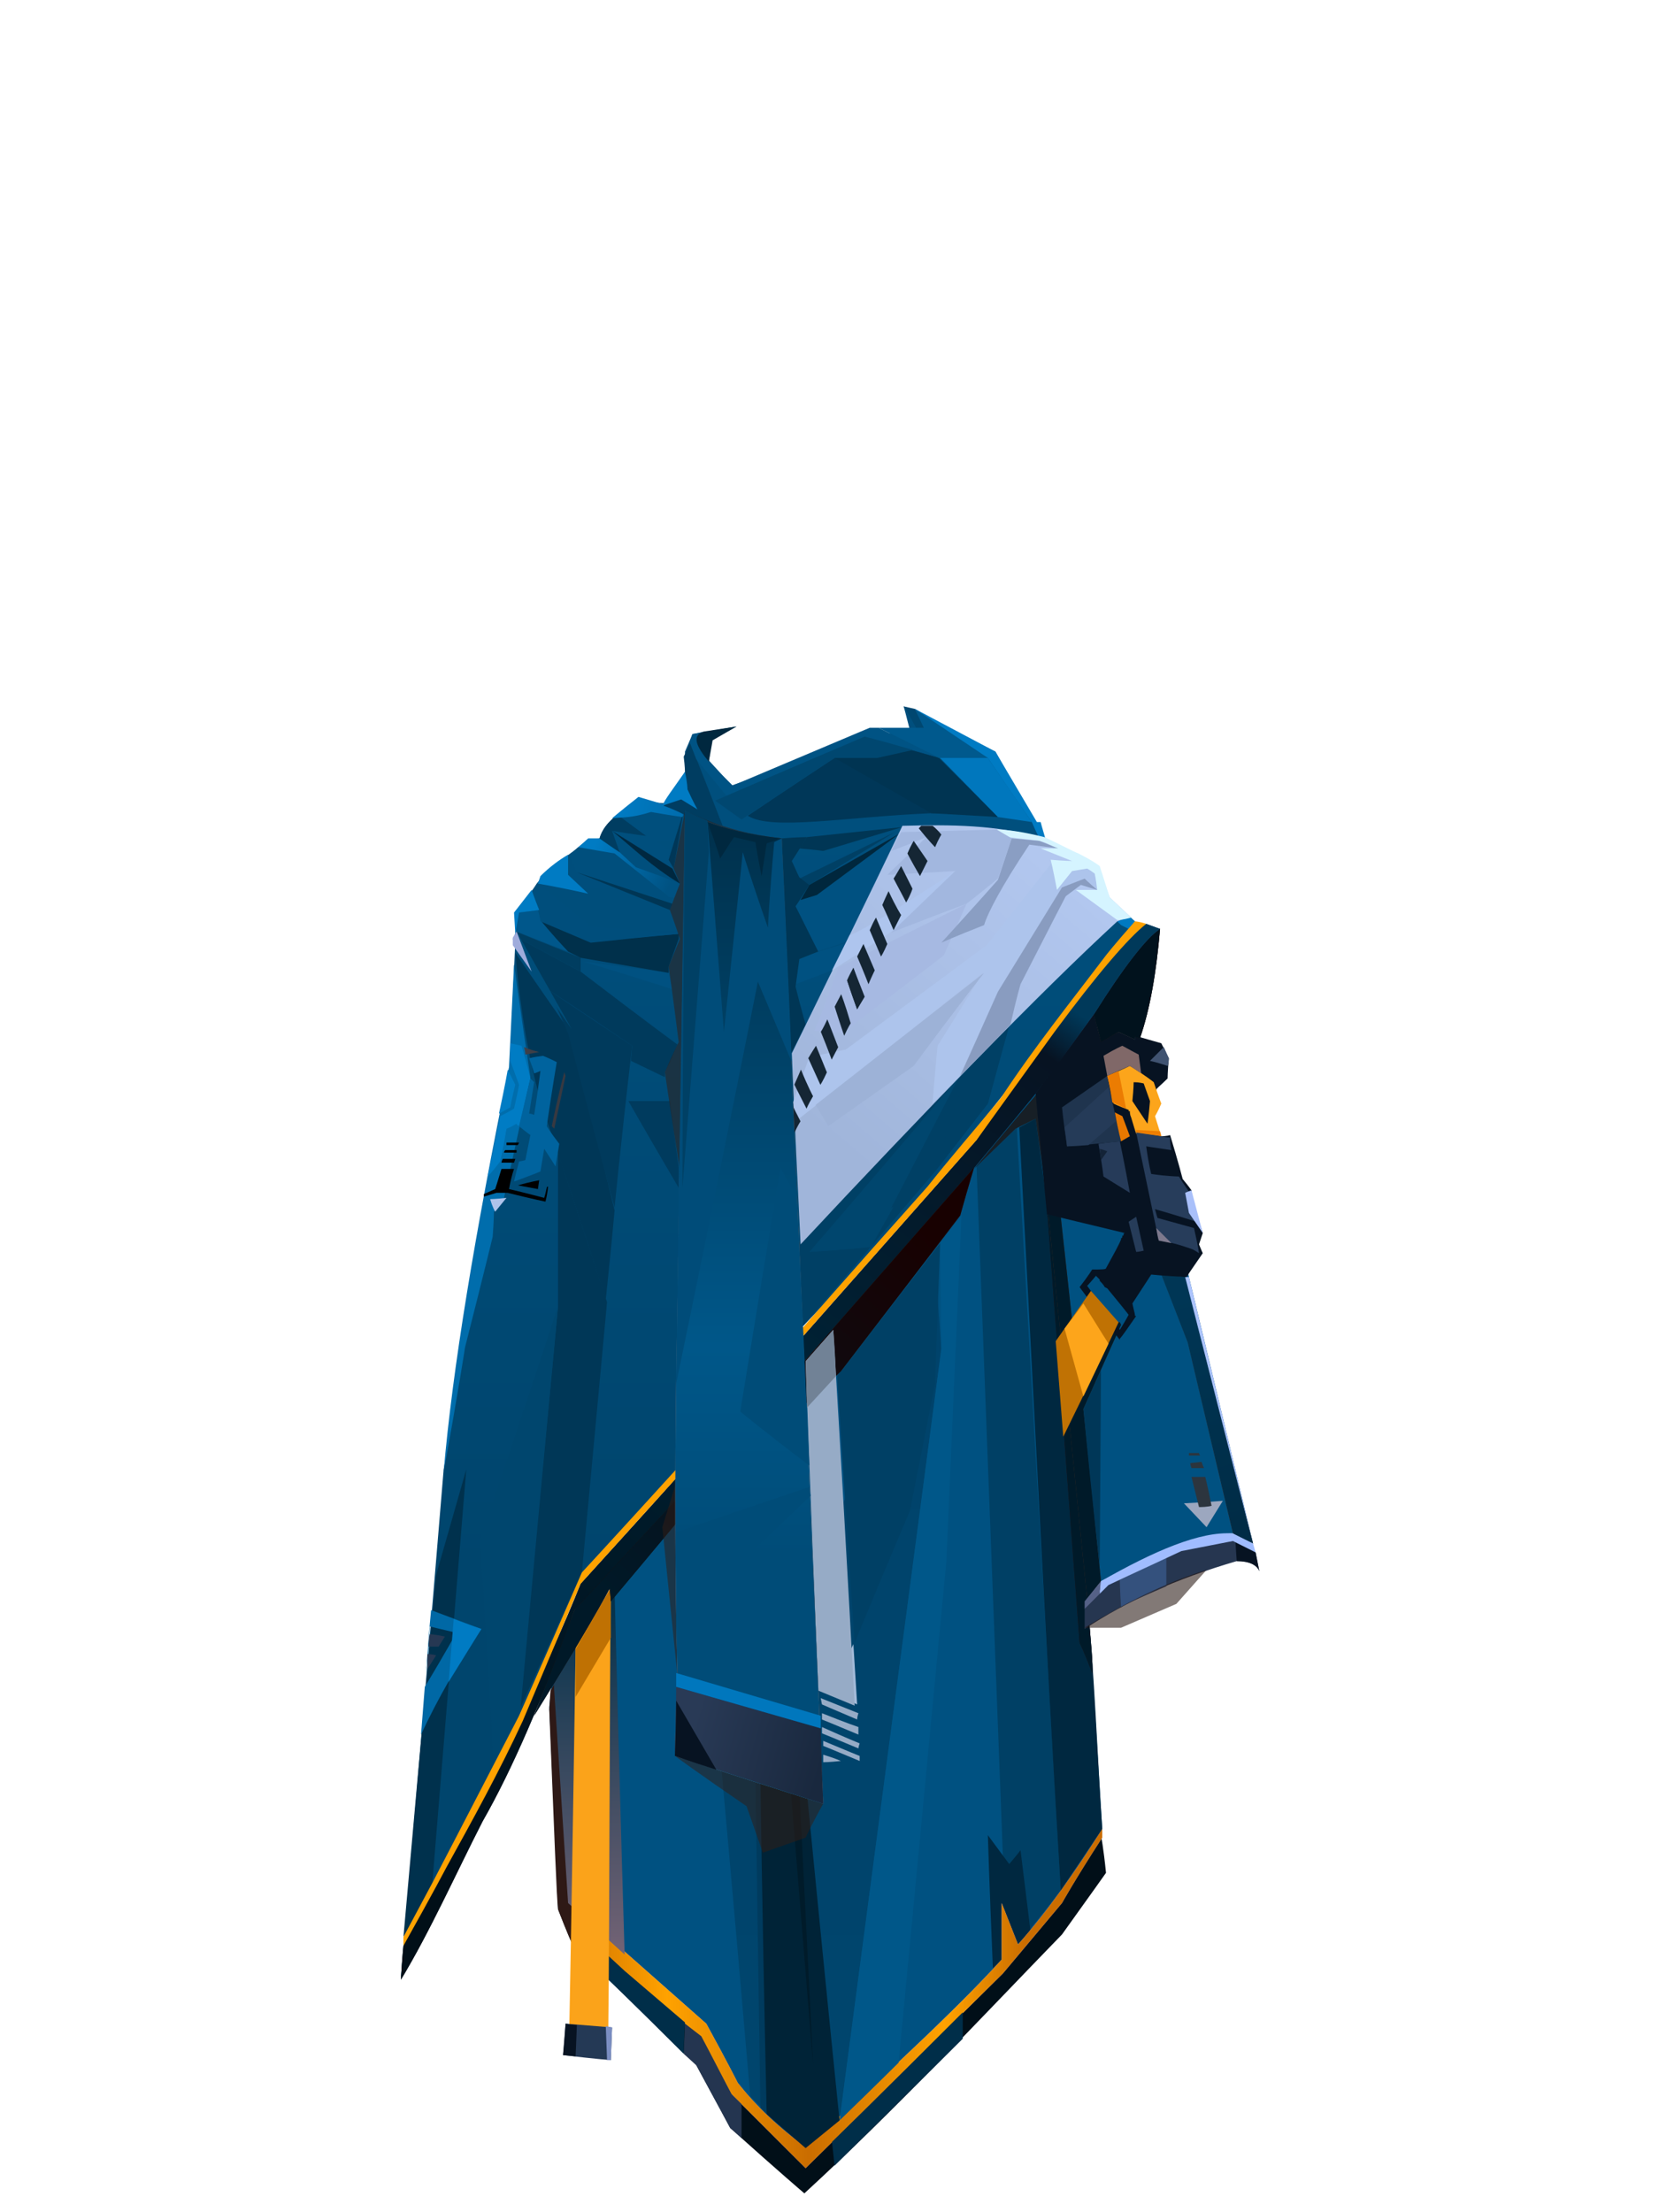 <?xml version="1.0" encoding="UTF-8"?><svg width="1320px" height="1760px" viewBox="0 0 1320 1760" version="1.1" xmlns="http://www.w3.org/2000/svg" xmlns:xlink="http://www.w3.org/1999/xlink"><defs><linearGradient x1="50%" y1="9%" x2="50%" y2="68%" id="id-58960"><stop stop-color="#004F7D" offset="0%"></stop><stop stop-color="#00456D" offset="100%"></stop></linearGradient><linearGradient x1="9%" y1="37%" x2="95%" y2="62%" id="id-58961"><stop stop-color="#007BC3" offset="0%"></stop><stop stop-color="#005282" offset="100%"></stop></linearGradient><linearGradient x1="9%" y1="47%" x2="95%" y2="53%" id="id-58962"><stop stop-color="#007BC3" offset="0%"></stop><stop stop-color="#006DAE" offset="100%"></stop></linearGradient><linearGradient x1="15%" y1="11%" x2="88%" y2="86%" id="id-58963"><stop stop-color="#007BC3" offset="0%"></stop><stop stop-color="#007BC3" offset="100%"></stop></linearGradient><linearGradient x1="70%" y1="5%" x2="18%" y2="80%" id="id-58964"><stop stop-color="#B2C7EF" offset="0%"></stop><stop stop-color="#A0B5DA" offset="100%"></stop></linearGradient><linearGradient x1="50%" y1="0%" x2="50%" y2="100%" id="id-58965"><stop stop-color="#00436B" offset="0%"></stop><stop stop-color="#00456D" offset="100%"></stop></linearGradient><linearGradient x1="100%" y1="50%" x2="0%" y2="50%" id="id-58966"><stop stop-color="#828ECB" offset="0%"></stop><stop stop-color="#9FAFF8" offset="14%"></stop><stop stop-color="#B1C7FF" offset="29%"></stop><stop stop-color="#7A86B5" offset="54%"></stop><stop stop-color="#AABDFF" offset="80%"></stop><stop stop-color="#8F9FF0" offset="100%"></stop></linearGradient><path d=" M 7,745 C 34,760 48,768 48,768 C 99,813 125,836 125,836 C 142,867 150,883 150,883 C 165,902 183,919 204,934 C 278,868 330,818 360,785 C 360,755 360,740 360,740 L 373,773 C 396,747 418,716 440,681 L 440,688 C 418,722 408,740 408,740 C 377,777 361,796 361,796 C 257,899 204,951 204,951 C 165,912 145,892 145,892 C 128,861 120,846 120,846 L 59,795 C 24,762 7,745 7,745 Z" id="id-58967"></path><linearGradient x1="100%" y1="50%" x2="0%" y2="50%" id="id-58968"><stop stop-color="#CA6D00" offset="0%"></stop><stop stop-color="#CA6D00" offset="14%"></stop><stop stop-color="#FFA200" offset="29%"></stop><stop stop-color="#CA6D00" offset="54%"></stop><stop stop-color="#FFA200" offset="80%"></stop><stop stop-color="#CA6D00" offset="100%"></stop></linearGradient><path d=" M 7,745 C 34,760 48,768 48,768 C 99,813 125,836 125,836 C 142,867 150,883 150,883 C 165,902 183,919 204,934 C 278,868 330,818 360,785 C 360,755 360,740 360,740 L 373,773 C 396,747 418,716 440,681 L 440,688 C 418,722 408,740 408,740 C 377,777 361,796 361,796 C 257,899 204,951 204,951 C 165,912 145,892 145,892 C 128,861 120,846 120,846 L 59,795 C 24,762 7,745 7,745 Z" id="id-58967"></path><path d=" M 432,557 C 426,541 422,533 422,533 L 394,160 C 405,274 417,363 428,498 C 431,532 433,552 432,557 Z" id="id-58970"></path><path d=" M 432,557 C 426,541 422,533 422,533 L 394,160 C 405,274 417,363 428,498 C 431,532 433,552 432,557 Z" id="id-58970"></path><path d=" M 428,498 C 435,489 439,484 439,484 C 430,393 425,347 425,347 C 445,302 455,280 455,280 L 454,278 C 430,276 416,276 416,276 L 407,194 L 397,191 L 428,498 Z" id="id-58972"></path><path d=" M 428,498 C 435,489 439,484 439,484 C 430,393 425,347 425,347 C 445,302 455,280 455,280 L 454,278 C 430,276 416,276 416,276 L 407,194 L 397,191 L 428,498 Z" id="id-58972"></path><linearGradient x1="46%" y1="6%" x2="54%" y2="95%" id="id-58974"><stop stop-color="#67504C" offset="0%" stop-opacity="0.316"></stop><stop stop-color="#67504C" offset="100%"></stop></linearGradient><path d=" M 544,446 C 520,345 508,294 508,294 C 494,258 487,240 487,240 L 506,242 L 560,454 C 549,449 544,446 544,446 Z" id="id-58975"></path><linearGradient x1="46%" y1="6%" x2="54%" y2="95%" id="id-58976"><stop stop-color="#003655" offset="0%"></stop><stop stop-color="#002C46" offset="100%"></stop></linearGradient><path d=" M 544,446 C 520,345 508,294 508,294 C 494,258 487,240 487,240 L 506,242 L 560,454 C 549,449 544,446 544,446 Z" id="id-58975"></path><linearGradient x1="50%" y1="0%" x2="50%" y2="100%" id="id-58978"><stop stop-color="#00304A" offset="0%"></stop><stop stop-color="#736375" offset="100%"></stop></linearGradient><path d=" M 68,29 C 76,16 92,-2 99,0 C 96,35 91,64 83,87 L 79,86 L 79,88 L 66,82 L 52,90 C 48,74 46,67 46,67 L 45,63 L 68,29 Z" id="id-58979"></path><path d=" M 68,29 C 76,16 92,-2 99,0 C 96,35 91,64 83,87 L 79,86 L 79,88 L 66,82 L 52,90 C 48,74 46,67 46,67 L 45,63 L 68,29 Z" id="id-58979"></path><linearGradient x1="74%" y1="1%" x2="25%" y2="97%" id="id-58981"><stop stop-color="#344A75" offset="0%"></stop><stop stop-color="#071322" offset="5%"></stop><stop stop-color="#2A3B58" offset="41%"></stop><stop stop-color="#071322" offset="100%"></stop></linearGradient><path d=" M 0,1013 C 1,995 2,986 2,986 C 72,855 119,759 143,698 C 194,642 219,614 219,614 C 287,538 321,500 321,500 C 413,396 458,345 458,345 C 518,258 554,208 567,197 C 580,182 588,174 593,173 L 604,177 C 593,184 574,209 552,244 C 521,287 505,308 505,308 C 473,347 457,366 457,366 C 367,469 321,521 321,521 C 253,597 219,636 219,636 L 138,719 C 113,789 89,845 65,887 C 44,928 23,975 0,1013 Z" id="id-58982"></path><linearGradient x1="74%" y1="1%" x2="25%" y2="97%" id="id-58983"><stop stop-color="#00395A" offset="0%"></stop><stop stop-color="#071322" offset="5%"></stop><stop stop-color="#002134" offset="41%"></stop><stop stop-color="#010F18" offset="100%"></stop></linearGradient><path d=" M 0,1013 C 1,995 2,986 2,986 C 72,855 119,759 143,698 C 194,642 219,614 219,614 C 287,538 321,500 321,500 C 413,396 458,345 458,345 C 518,258 554,208 567,197 C 580,182 588,174 593,173 L 604,177 C 593,184 574,209 552,244 C 521,287 505,308 505,308 C 473,347 457,366 457,366 C 367,469 321,521 321,521 C 253,597 219,636 219,636 L 138,719 C 113,789 89,845 65,887 C 44,928 23,975 0,1013 Z" id="id-58982"></path><linearGradient x1="80%" y1="5%" x2="24%" y2="83%" id="id-58985"><stop stop-color="#431C07" offset="0%" stop-opacity="0.760"></stop><stop stop-color="#200C03" offset="100%"></stop></linearGradient><path d=" M 106,803 C 137,753 157,719 166,702 C 167,709 167,712 167,712 C 204,668 223,645 223,645 C 308,568 350,529 350,529 C 413,447 445,405 445,405 C 452,380 456,367 456,367 L 321,521 L 138,719 C 117,775 106,803 106,803 Z" id="id-58986"></path><linearGradient x1="80%" y1="5%" x2="24%" y2="83%" id="id-58987"><stop stop-color="#180101" offset="0%"></stop><stop stop-color="#001928" offset="100%"></stop></linearGradient><path d=" M 106,803 C 137,753 157,719 166,702 C 167,709 167,712 167,712 C 204,668 223,645 223,645 C 308,568 350,529 350,529 C 413,447 445,405 445,405 C 452,380 456,367 456,367 L 321,521 L 138,719 C 117,775 106,803 106,803 Z" id="id-58986"></path><linearGradient x1="50%" y1="0%" x2="50%" y2="75%" id="id-58989"><stop stop-color="#72554B" offset="0%"></stop><stop stop-color="#9E8789" offset="100%"></stop><stop stop-color="#9E8789" offset="100%"></stop></linearGradient><path d=" M 128,790 C 49,765 10,752 10,752 C 11,709 12,687 12,687 C 10,610 10,533 11,454 C 16,151 18,0 18,0 C 35,10 57,18 95,22 C 117,534 128,790 128,790 Z" id="id-58990"></path><linearGradient x1="50%" y1="0%" x2="50%" y2="75%" id="id-58991"><stop stop-color="#00304B" offset="0%"></stop><stop stop-color="#005789" offset="72%"></stop><stop stop-color="#004C78" offset="100%"></stop></linearGradient><path d=" M 128,790 C 49,765 10,752 10,752 C 11,709 12,687 12,687 C 10,610 10,533 11,454 C 16,151 18,0 18,0 C 35,10 57,18 95,22 C 117,534 128,790 128,790 Z" id="id-58990"></path><linearGradient x1="100%" y1="63%" x2="10%" y2="43%" id="id-58993"><stop stop-color="#19283E" offset="0%"></stop><stop stop-color="#293A56" offset="100%"></stop></linearGradient></defs><g transform=" translate(319,562)" id="id-58994"><g transform=" translate(0,0)" id="id-58995"><path d=" M 0,1011 C 23,741 34,607 34,607 C 68,403 86,301 86,301 C 90,209 92,164 92,164 C 103,149 108,141 108,141 C 122,123 135,119 148,106 C 155,106 158,105 158,105 C 164,86 180,85 192,75 C 204,77 210,77 210,77 C 221,60 227,52 227,52 C 226,41 226,36 226,36 L 232,22 C 255,18 267,16 267,16 C 254,23 247,27 247,27 C 246,38 245,43 245,43 C 257,56 263,63 263,63 C 336,37 372,24 372,24 C 394,21 405,19 405,19 C 402,7 400,0 400,0 C 405,2 408,2 408,2 C 451,25 473,36 473,36 C 498,81 511,104 511,104 C 560,149 584,171 584,171 C 496,291 408,402 320,493 C 252,571 218,609 218,609 C 170,664 145,691 145,691 L 0,1011 Z" fill="url(#id-58960)" id="id-58996"></path><path d=" M 94,799 C 115,585 125,478 125,478 C 125,396 125,355 125,355 L 164,474 L 144,689 L 94,799 Z" fill="#003757" id="id-58997"></path><path d=" M 91,196 C 95,242 102,284 113,320 C 147,421 163,472 163,472 C 168,424 170,401 170,401 L 136,261 C 106,218 91,196 91,196 Z" fill="#003757" id="id-58998"></path><path d=" M 25,936 C 10,965 2,979 2,979 C 19,787 28,691 28,691 L 52,607 L 25,936 Z" fill="#00314D" id="id-58999"></path><path d=" M 24,719 L 64,734 C 45,762 29,790 16,818 C 16,818 17,806 19,780 L 19,780 C 36,752 44,737 44,737 L 23,732 C 22,749 21,761 20,769 C 21,756 22,739 24,719 L 24,719 Z" fill="#0068A5" id="id-58996"></path><path d=" M 42,726 L 38,776 L 64,734 C 49,729 42,726 42,726 Z" fill="#007BC3" id="id-59001"></path><path d=" M 21,754 C 26,754 28,755 28,755 L 21,766 C 21,758 21,754 21,754 Z" fill="#263853" id="id-59002"></path><path d=" M 22,748 C 22,741 23,738 23,738 C 31,739 35,740 35,740 L 30,748 C 24,748 22,748 22,748 Z" fill="#263853" id="id-59003"></path><path d=" M 74,843 C 67,723 63,663 63,663 C 105,539 125,477 125,477 L 95,799 C 81,828 74,843 74,843 Z" fill="#00466E" id="id-59004"></path><path d=" M 170,399 C 145,306 133,260 133,260 C 123,237 118,226 118,226 L 184,270 C 174,356 170,399 170,399 Z" fill="#003A5C" id="id-59005"></path><path d=" M 34,609 C 46,543 51,510 51,510 C 66,451 73,422 73,422 C 74,409 74,402 74,402 C 79,395 82,391 82,391 C 96,327 103,295 103,295 C 94,235 90,205 90,205 L 86,287 C 59,419 41,527 34,609 Z" fill="#006DAC" id="id-59006"></path><g transform=" translate(66,268)" id="id-59007"><path d=" M 21,0 L 30,2 C 35,19 37,28 37,28 C 31,54 28,66 28,66 C 26,65 26,64 26,64 C 21,67 18,68 18,68 C 15,86 13,94 13,94 C 7,102 3,106 3,106 C 10,74 13,58 13,58 C 21,54 24,52 24,52 C 27,39 28,33 28,33 L 21,14 C 21,5 21,0 21,0 Z" fill="#007CC4" id="id-59008"></path><path d=" M 19,21 C 23,29 25,33 25,33 C 22,45 21,51 21,51 L 12,56 C 17,33 19,21 19,21 Z" fill="#007CC4" id="id-59009"></path><path d=" M 0,122 C 7,120 10,119 10,119 C 16,119 19,119 19,119 C 39,124 49,126 49,126 C 51,118 51,114 51,114 C 50,114 50,115 50,115 C 49,120 48,123 48,123 C 29,118 20,116 20,116 C 22,105 24,100 24,100 C 17,100 14,100 14,100 C 11,110 9,116 9,116 L 0,120 C 0,121 0,122 0,122 Z" fill="#000000" id="id-59010"></path><path d=" M 5,124 C 7,131 9,134 9,134 L 18,123 C 9,124 5,124 5,124 Z" fill="#AEC3EB" id="id-59011"></path><path d=" M 27,113 C 38,110 44,109 44,109 L 43,116 C 32,114 27,113 27,113 Z" fill="#000000" id="id-59012"></path><path d=" M 28,94 C 25,105 24,110 24,110 C 38,105 45,102 45,102 C 47,90 48,84 48,84 C 54,93 57,98 57,98 C 59,86 60,80 60,80 C 53,71 50,66 50,66 C 55,32 58,15 58,15 C 50,11 47,10 47,10 C 39,11 36,12 36,12 C 39,20 40,24 40,24 C 43,23 45,22 45,22 C 42,45 40,57 40,57 C 38,56 36,56 36,56 L 40,31 L 37,28 C 31,53 28,66 28,66 C 34,71 37,73 37,73 L 33,93 C 29,94 28,94 28,94 Z" fill="#00639E" id="id-59013"></path><path d=" M 56,68 C 55,67 54,66 54,66 C 60,37 64,23 64,23 L 65,26 C 59,54 56,68 56,68 Z" fill="#373941" id="id-59014"></path><path d=" M 18,79 C 18,80 18,81 18,81 C 24,81 27,81 27,81 L 28,79 C 21,79 18,79 18,79 Z" fill="#000000" id="id-59015"></path><path d=" M 17,85 C 16,86 16,87 16,87 C 23,87 26,87 26,87 L 26,85 C 20,85 17,85 17,85 Z" fill="#000000" id="id-59016"></path><path d=" M 15,92 C 14,94 14,95 14,95 C 21,95 24,95 24,95 L 25,92 C 18,92 15,92 15,92 Z" fill="#000000" id="id-59017"></path><path d=" M 32,3 C 33,7 33,9 33,9 L 44,7 C 36,5 32,3 32,3 Z" fill="#3E3F47" id="id-59018"></path></g><path d=" M 221,383 C 194,337 181,314 181,314 L 214,314 L 221,367 L 221,383 Z" fill="#003B5E" id="id-59019"></path><path d=" M 210,295 L 183,282 L 184,270 C 140,240 118,226 118,226 C 101,198 93,184 93,184 C 126,202 143,211 143,211 C 194,250 220,269 220,269 L 214,283 L 210,291 C 210,294 210,295 210,295 Z" fill="#003A5C" id="id-59020"></path><path d=" M 143,211 C 143,204 143,200 143,200 L 91,179 L 93,184 C 126,202 143,211 143,211 Z" fill="#003D60" id="id-59021"></path><path d=" M 133,195 C 118,179 111,170 111,170 C 110,165 109,162 109,162 L 94,164 L 92,179 C 119,190 133,195 133,195 Z" fill="#00578B" id="id-59022"></path><path d=" M 90,190 L 89,185 L 92,179 L 136,257 C 105,212 90,190 90,190 Z" fill="#004D79" id="id-59023"></path><polygon points="104 211 92 179 89 184 89 190" fill="#9FABDB" id="id-59024"></polygon><path d=" M 216,225 C 169,210 145,203 145,203 L 213,212 C 215,221 216,225 216,225 Z" fill="#005181" id="id-59025"></path><path d=" M 213,212 L 143,200 L 133,195 C 118,179 111,170 111,170 C 138,182 151,187 151,187 L 221,181 L 221,185 L 213,207 L 213,212 Z" fill="#00304B" id="id-59026"></path><path d=" M 109,141 L 104,147 L 110,162 L 111,171 L 151,188 C 198,183 221,181 221,181 L 151,175 C 123,152 109,141 109,141 Z" fill="#004E7C" id="id-59027"></path><path d=" M 484,254 L 317,427 L 320,493 L 425,370 L 467,316 C 478,274 484,254 484,254 Z" fill="#004065" id="id-59028"></path><path d=" M 110,162 C 106,152 104,146 104,146 L 90,164 L 91,181 L 91,182 L 94,164 L 110,162 Z" fill="#007BC3" id="id-59029"></path><path d=" M 216,157 C 165,140 140,132 140,132 C 136,123 134,118 134,118 C 139,114 141,112 141,112 C 163,115 174,116 174,116 C 170,105 168,99 168,99 C 188,102 198,104 198,104 L 219,118 L 216,129 L 222,141 C 218,152 216,157 216,157 Z" fill="#004F7D" id="id-59030"></path><polygon points="214 162 140 132 216 157" fill="#003655" id="id-59031"></polygon><path d=" M 149,149 C 122,143 109,141 109,141 L 111,135 C 118,128 126,122 133,118 L 133,134 L 149,149 Z" fill="#007BC3" id="id-59032"></path><path d=" M 141,112 C 146,108 149,105 149,105 L 158,105 C 169,113 174,116 174,116 L 187,128 C 210,136 222,141 222,141 C 219,148 218,152 218,152 C 216,152 214,152 214,152 L 170,117 L 141,112 Z" fill="url(#id-58961)" id="id-59033"></path><path d=" M 222,141 C 199,127 185,113 168,99 L 216,129 L 222,141 Z" fill="#002840" id="id-59034"></path><polygon points="217 129 213 122 225 83" fill="#003758" id="id-59035"></polygon><path d=" M 195,103 L 172,86 C 165,92 160,98 158,105 L 174,116 L 168,99 C 186,102 195,103 195,103 Z" fill="#003D61" id="id-59036"></path><path d=" M 168,89 C 177,88 183,89 199,84 C 216,87 224,88 224,88 C 225,85 226,83 226,83 L 189,72 C 175,83 168,89 168,89 Z" fill="url(#id-58962)" id="id-59037"></path><path d=" M 317,200 C 342,192 355,188 355,188 C 347,203 343,210 343,210 L 314,221 C 316,207 317,200 317,200 Z" fill="#005181" id="id-59038"></path><path d=" M 331,195 C 347,190 355,187 355,187 C 383,129 397,101 397,101 C 353,133 331,150 331,150 L 318,154 L 314,159 C 326,183 331,195 331,195 Z" fill="#005181" id="id-59039"></path><polygon points="318 154 325 142 397 101 331 150" fill="#00273D" id="id-59040"></polygon><path d=" M 325,142 C 320,139 317,137 317,137 L 393,100 L 325,142 Z" fill="#004065" id="id-59041"></path><path d=" M 317,113 C 329,114 336,115 336,115 L 399,96 L 323,104 C 319,110 317,113 317,113 Z" fill="#003655" id="id-59042"></path><path d=" M 230,29 C 227,36 225,40 225,40 C 226,48 226,52 226,52 C 223,60 211,71 209,79 C 220,83 225,86 225,86 L 256,95 C 239,51 230,29 230,29 Z" fill="#003D61" id="id-59043"></path><path d=" M 226,52 C 228,61 228,66 228,66 C 233,77 236,82 236,82 L 223,74 L 208,79 C 210,74 217,65 226,52 Z" fill="url(#id-58963)" id="id-59044"></path><path d=" M 276,87 C 301,70 345,41 345,41 C 367,32 378,27 378,27 C 411,36 428,41 428,41 C 459,72 475,88 475,88 C 457,86 440,85 422,85 C 352,88 295,99 276,87 Z" fill="#003758" id="id-59045"></path><polygon points="345 41 422 85 475 88 428 41 378 27" fill="#003452" id="id-59046"></polygon><path d=" M 250,75 C 329,41 369,23 369,23 C 390,25 400,26 400,26 L 411,19 C 404,6 400,0 400,0 L 409,2 L 424,31 L 379,41 C 357,41 345,41 345,41 L 271,90 C 257,80 250,75 250,75 Z" fill="#004770" id="id-59047"></path><path d=" M 409,2 C 414,12 417,17 417,17 L 467,41 C 490,75 502,92 502,92 C 505,99 507,103 507,103 C 511,105 513,106 513,106 C 510,96 509,92 509,92 L 506,92 L 473,36 L 409,2 Z" fill="#007BC3" id="id-59048"></path><polygon points="423 38 467 41 502 92 475 88 429 41" fill="#0077BD" id="id-59049"></polygon><polygon points="380 17 428 41 467 41 409 2 416 17" fill="#00598D" id="id-59050"></polygon><path d=" M 429,41 C 389,29 369,24 369,24 C 296,55 259,71 259,71 L 235,42 L 230,29 C 231,24 232,22 232,22 C 238,21 241,20 241,20 C 235,22 234,27 237,32 L 245,44 C 257,56 264,63 264,63 L 373,17 L 380,17 C 412,33 429,41 429,41 Z" fill="#005384" id="id-59051"></path><path d=" M 248,27 L 245,44 C 235,32 231,23 241,20 L 267,16 L 248,27 Z" fill="#00283F" id="id-59052"></path><path d=" M 325,434 C 358,432 374,430 374,430 L 444,295 C 365,388 325,434 325,434 Z" fill="#00466E" id="id-59053"></path><path d=" M 325,434 L 392,398 L 374,430 C 341,433 325,434 325,434 Z" fill="#00466E" id="id-59054"></path><path d=" M 425,370 C 439,325 446,302 446,302 C 471,270 484,254 484,254 L 467,316 C 439,352 425,370 425,370 Z" fill="#004065" id="id-59055"></path><path d=" M 584,171 C 581,175 579,177 579,177 C 575,175 573,174 573,174 C 571,172 570,171 570,171 L 580,167 C 582,170 584,171 584,171 Z" fill="#007AC1" id="id-59056"></path><path d=" M 318,428 C 313,327 311,276 311,276 C 370,156 399,95 399,95 C 437,94 474,94 512,105 C 521,110 526,113 526,113 C 545,123 554,127 554,127 L 564,152 L 580,167 L 570,171 C 509,227 416,323 318,428 Z" fill="url(#id-58964)" id="id-59057"></path><path d=" M 325,279 C 316,303 312,315 312,315 C 313,326 313,331 313,331 C 413,252 463,212 463,212 C 439,251 427,270 427,270 C 424,301 423,316 423,316 C 437,302 444,295 444,295 C 465,251 475,229 475,229 C 510,173 527,145 527,145 C 538,140 544,137 544,137 L 554,146 L 554,127 L 519,123 L 466,190 L 354,273 C 334,277 325,279 325,279 Z" fill="#ADC4EC" id="id-59058"></path><path d=" M 522,146 C 519,130 517,122 517,122 C 528,123 534,123 534,123 L 509,113 C 517,113 521,113 521,113 C 517,110 512,108 508,107 C 502,106 490,105 483,104 L 474,98 C 483,98 496,100 512,104 C 525,110 534,115 539,117 C 551,123 556,127 556,127 L 564,152 L 581,168 C 574,170 570,170 570,170 L 537,146 C 548,146 554,146 554,146 C 553,137 552,133 552,133 C 548,130 546,129 546,129 L 534,131 C 526,141 522,146 522,146 Z" fill="#D5F4FF" id="id-59059"></path><path d=" M 485,253 C 490,231 493,221 493,221 C 517,174 529,151 529,151 L 541,142 L 554,146 C 547,140 544,137 544,137 L 526,144 L 475,227 L 445,294 C 472,267 485,253 485,253 Z" fill="#899CC0" id="id-59060"></path><path d=" M 329,258 C 344,259 351,260 351,260 C 405,219 432,198 432,198 C 444,171 450,157 450,157 L 348,208 C 336,242 329,258 329,258 Z" fill="#A6B9E2" id="id-59061"></path><path d=" M 357,182 C 348,200 343,210 343,210 C 400,174 440,145 464,124 L 473,110 C 405,155 367,179 357,182 Z" fill="#AEC5EE" id="id-59062"></path><path d=" M 387,134 C 408,114 418,104 418,104 C 399,112 390,115 390,115 C 395,105 398,100 398,100 L 474,98 L 486,105 L 475,137 C 458,151 450,157 450,157 C 410,172 390,180 390,180 L 441,131 C 405,133 387,134 387,134 Z" fill="#A2B7DF" id="id-59063"></path><path d=" M 340,334 L 408,286 C 445,236 464,212 464,212 L 330,317 L 340,334 Z" fill="#9DB2D7" id="id-59064"></path><path d=" M 464,174 C 441,183 430,188 430,188 C 460,155 475,138 475,138 L 486,105 L 508,107 C 518,111 523,113 523,113 L 500,110 C 478,143 467,164 464,174 Z" fill="#8A9EC3" id="id-59065"></path><path d=" M 360,208 C 356,215 355,218 355,218 C 360,233 363,241 363,241 L 368,231 C 363,216 360,208 360,208 Z" fill="#152634" id="id-59066"></path><path d=" M 372,221 C 375,214 377,210 377,210 C 371,196 368,189 368,189 L 363,199 C 369,213 372,221 372,221 Z" fill="#152634" id="id-59067"></path><path d=" M 382,199 C 376,185 373,178 373,178 C 376,171 378,168 378,168 L 387,189 C 384,196 382,199 382,199 Z" fill="#152634" id="id-59068"></path><path d=" M 383,158 C 386,151 388,147 388,147 C 394,160 398,166 398,166 L 392,178 C 386,164 383,158 383,158 Z" fill="#152634" id="id-59069"></path><path d=" M 392,137 C 399,150 402,156 402,156 C 406,149 407,145 407,145 L 398,127 C 394,134 392,137 392,137 Z" fill="#152634" id="id-59070"></path><path d=" M 413,135 C 406,123 403,117 403,117 C 406,110 408,107 408,107 L 419,123 C 415,131 413,135 413,135 Z" fill="#152634" id="id-59071"></path><path d=" M 425,112 C 428,105 430,102 430,102 C 426,97 423,95 423,95 C 417,95 414,95 414,95 L 412,97 C 420,107 425,112 425,112 Z" fill="#152634" id="id-59072"></path><path d=" M 572,213 C 580,200 590,188 604,177 C 601,212 596,241 588,264 L 583,263 L 584,265 L 571,259 L 557,267 C 553,251 551,244 551,244 L 550,241 L 572,213 Z" fill="#2F1A14" id="id-59033"></path></g><g transform=" translate(118,212)" id="id-59074"><path d=" M 440,681 C 434,584 431,535 431,535 C 429,511 428,498 428,498 C 435,489 439,484 439,484 C 477,464 516,446 544,446 L 560,454 C 526,312 509,242 509,242 L 456,0 L 3,556 L 0,584 C 5,691 7,745 7,745 C 83,806 122,836 122,836 C 141,871 150,888 150,888 L 203,937 C 274,875 323,830 349,802 C 391,757 429,705 440,681 Z" fill="#005181" id="id-59075"></path><path d=" M 160,894 C 145,720 137,633 137,633 C 252,383 309,257 309,257 L 312,299 L 231,913 L 204,935 C 174,908 160,894 160,894 Z" fill="url(#id-58965)" id="id-59076"></path><path d=" M 7,745 C 14,763 18,772 18,772 C 84,837 117,869 117,869 C 135,902 144,919 144,919 C 183,954 203,971 203,971 C 277,903 341,834 408,765 C 431,733 443,716 443,716 C 441,696 439,686 439,686 C 418,721 408,739 408,739 C 376,777 360,796 360,796 C 256,897 204,948 204,948 C 165,911 146,893 146,893 C 129,861 121,846 121,846 L 61,796 C 43,776 25,759 7,745 Z" fill="#010F18" id="id-59077"></path><path d=" M 407,730 L 372,123 L 340,154 C 354,521 361,704 361,704 L 368,779 C 394,747 407,730 407,730 Z" fill="#004065" id="id-59078"></path><path d=" M 353,792 C 350,721 349,686 349,686 C 360,701 366,709 366,709 C 372,702 375,698 375,698 L 383,763 C 363,782 353,792 353,792 Z" fill="#002840" id="id-59079"></path><g id="id-59080"><use fill="url(#id-58966)" xlink:href="#id-58967"></use><use fill="url(#id-58968)" xlink:href="#id-58967"></use></g><path d=" M 329,848 C 329,834 329,827 329,827 C 260,896 225,930 225,930 L 227,949 C 295,882 329,848 329,848 Z" fill="#002E49" id="id-59083"></path><path d=" M 153,927 L 153,900 L 145,892 C 129,861 121,846 121,846 C 112,839 108,836 108,836 L 107,860 L 117,869 L 144,919 C 150,924 153,927 153,927 Z" fill="#243550" id="id-59084"></path><path d=" M 108,835 C 107,852 107,860 107,860 C 67,820 47,801 47,801 C 47,788 47,782 47,782 L 60,794 L 108,835 Z" fill="#002E49" id="id-59085"></path><path d=" M 173,908 C 170,905 168,903 168,903 L 164,637 L 168,639 C 172,819 173,908 173,908 Z" fill="#003B5E" id="id-59086"></path><path d=" M 173,908 C 169,728 168,639 168,639 C 193,648 205,652 205,652 C 222,826 231,913 231,913 L 204,935 C 183,917 173,908 173,908 Z" fill="#002337" id="id-59087"></path><path d=" M 192,648 C 204,796 210,869 210,869 L 199,650 C 195,649 192,648 192,648 Z" fill="#001B2A" id="id-59088"></path><path d=" M 231,913 C 263,882 278,867 278,867 L 316,468 C 324,285 328,193 328,193 L 311,215 L 312,299 C 258,708 231,913 231,913 Z" fill="#005789" id="id-59089"></path><path d=" M 407,730 L 440,681 C 436,620 434,561 428,498 L 413,360 L 405,291 C 400,224 397,191 397,191 L 387,116 L 374,123 C 385,328 394,516 407,730 Z" fill="#002840" id="id-59090"></path><g id="id-59091"><use fill="#311013" xlink:href="#id-58970"></use><use fill="#001A29" xlink:href="#id-58970"></use></g><g id="id-59094"><use fill="#4C2F20" xlink:href="#id-58972"></use><use fill="#001A29" xlink:href="#id-58972"></use></g><path d=" M 438,472 L 439,316 L 425,347 C 433,430 438,472 438,472 Z" fill="#003758" id="id-59097"></path><g id="id-59098"><use fill="url(#id-58974)" xlink:href="#id-58975"></use><use fill="url(#id-58976)" xlink:href="#id-58975"></use></g><polygon points="560 454 506 242 509 242" fill="#ADC4FF" id="id-59101"></polygon><path d=" M 536,420 L 523,441 L 505,422 C 525,421 536,420 536,420 Z" fill="#9CA7BF" id="id-59102"></path><path d=" M 517,425 C 524,425 527,424 527,424 C 524,409 522,401 522,401 L 511,401 C 515,417 517,425 517,425 Z" fill="#2C353E" id="id-59103"></path><path d=" M 521,394 C 514,394 511,394 511,394 C 510,391 510,390 510,390 L 519,389 C 520,392 521,394 521,394 Z" fill="#2C353E" id="id-59104"></path><path d=" M 518,384 C 512,384 509,384 509,384 C 509,382 509,382 509,382 L 517,382 C 517,383 518,384 518,384 Z" fill="#2C353E" id="id-59105"></path><path d=" M 426,522 C 426,511 426,506 426,506 L 443,487 L 505,457 L 545,450 L 562,461 L 565,476 C 563,471 557,468 547,468 C 499,482 459,500 426,522 Z" fill="#263650" id="id-59106"></path><path d=" M 438,494 C 439,487 439,484 439,484 L 426,500 L 426,506 L 438,494 Z" fill="#556187" id="id-59107"></path><path d=" M 455,505 C 454,490 454,483 454,483 C 479,471 491,465 491,465 L 491,488 C 468,498 456,503 455,505 Z" fill="#34517D" id="id-59108"></path><path d=" M 547,468 L 546,453 L 562,461 L 565,476 C 563,471 557,468 547,468 Z" fill="#071322" id="id-59109"></path><path d=" M 438,494 L 439,484 C 481,460 518,444 544,446 L 560,454 L 562,461 L 544,452 L 503,460 L 445,487 L 438,494 Z" fill="#A0BCFF" id="id-59110"></path><path d=" M 243,533 C 272,463 287,428 287,428 L 307,327 L 311,215 C 259,282 233,316 233,316 L 229,320 C 238,462 243,533 243,533 Z" fill="#004065" id="id-59111"></path><path d=" M 242,534 L 224,573 L 245,582 C 243,550 242,534 242,534 Z" fill="#A4BBD9" id="id-59112"></path><path d=" M 246,589 C 245,592 245,594 245,594 C 226,586 217,582 217,582 L 216,577 C 236,585 246,589 246,589 Z" fill="#96ABC6" id="id-59113"></path><path d=" M 246,600 C 246,604 246,606 246,606 C 227,598 217,594 217,594 L 217,589 C 237,597 246,600 246,600 Z" fill="#96ABC6" id="id-59114"></path><path d=" M 247,613 C 246,616 246,617 246,617 C 227,609 217,605 217,605 L 217,600 C 237,609 247,613 247,613 Z" fill="#96ABC6" id="id-59115"></path><path d=" M 247,623 C 247,626 247,627 247,627 C 228,619 218,615 218,615 L 218,611 C 237,619 247,623 247,623 Z" fill="#96ABC6" id="id-59116"></path><path d=" M 232,627 C 223,628 218,628 218,628 L 218,622 C 228,625 232,627 232,627 Z" fill="#96ABC6" id="id-59117"></path><path d=" M 7,745 C 14,763 18,772 18,772 C 20,616 20,538 20,538 C 7,560 1,571 1,571 L 0,586 C 4,685 6,738 7,745 Z" fill="#2E1916" id="id-59118"></path><path d=" M 60,781 L 15,740 C 7,617 3,556 3,556 L 52,492 C 57,685 60,781 60,781 Z" fill="url(#id-58978)" id="id-59119"></path><path d=" M 389,95 L 397,185 C 390,139 387,116 387,116 L 371,124 L 338,156 C 372,115 389,95 389,95 Z" fill="#200C03" fill-opacity="0.721" id="id-59120"></path><g transform=" translate(11,489)" id="id-59121"><path d=" M 5,349 L 36,350 C 37,270 37,87 38,0 L 10,48 C 7,249 5,349 5,349 Z" fill="#FBA31A" id="id-59122"></path><path d=" M 10,87 L 38,40 L 38,0 L 10,49 C 10,75 10,87 10,87 Z" fill="#BF7103" id="id-59123"></path><path d=" M 2,347 C 1,364 0,372 0,372 C 25,375 38,376 38,376 L 39,350 C 15,348 2,347 2,347 Z" fill="#243955" id="id-59124"></path><path d=" M 11,348 L 10,373 L 0,372 L 2,347 C 8,348 11,348 11,348 Z" fill="#071322" id="id-59125"></path><path d=" M 35,376 L 34,349 L 39,350 L 38,376 C 36,376 35,376 35,376 Z" fill="#7B8EC2" id="id-59126"></path></g><path d=" M 426,521 C 445,521 455,521 455,521 L 499,502 L 523,475 C 497,483 467,496 426,521 Z" fill="#23120E" fill-opacity="0.565" id="id-59127"></path></g><path d=" M 360,208 C 357,215 355,218 355,218 C 360,233 363,241 363,241 L 369,231 C 363,216 360,208 360,208 Z" fill="#152634" id="id-59066"></path><path d=" M 349,228 C 346,235 344,238 344,238 C 349,254 352,261 352,261 L 357,251 C 352,236 349,228 349,228 Z" transform=" translate(351,245) rotate(-179) translate(-351,-245)" fill="#152634" id="id-59066"></path><path d=" M 343,281 C 346,274 348,271 348,271 C 342,257 339,249 339,249 L 334,259 C 340,274 343,281 343,281 Z" transform=" translate(341,265) rotate(-179) translate(-341,-265)" fill="#152634" id="id-59067"></path><path d=" M 332,302 C 326,288 323,281 323,281 C 326,274 328,271 328,271 L 338,292 C 334,299 332,302 332,302 Z" transform=" translate(331,286) rotate(-179) translate(-331,-286)" fill="#152634" id="id-59068"></path><path d=" M 312,300 C 316,293 317,290 317,290 C 324,303 327,309 327,309 L 322,321 C 316,307 312,300 312,300 Z" transform=" translate(320,305) rotate(-179) translate(-320,-305)" fill="#152634" id="id-59069"></path><path d=" M 304,320 C 311,333 314,340 314,340 C 317,333 319,329 319,329 L 309,310 C 306,317 304,320 304,320 Z" transform=" translate(311,325) rotate(-179) translate(-311,-325)" fill="#152634" id="id-59070"></path><g transform=" translate(505,177)" id="id-59134"><path d=" M 46,66 C 50,82 52,89 52,89 C 61,84 66,82 66,82 L 66,82 L 66,82 C 75,86 79,88 79,88 C 79,86 79,85 79,85 C 93,89 100,91 100,91 C 104,99 106,103 106,103 C 105,114 105,119 105,119 C 99,125 96,127 96,128 L 96,128 L 96,128 C 92,141 93,153 99,165 C 105,165 107,164 107,164 C 114,187 117,199 117,199 C 122,205 124,208 124,208 C 125,218 129,229 133,242 C 131,248 130,251 130,251 C 132,256 133,258 133,258 C 124,271 120,277 120,277 C 101,276 92,275 92,275 L 77,298 C 78,303 79,306 79,307 L 79,307 C 79,308 79,308 80,308 L 80,308 L 80,308 C 73,318 69,324 67,326 L 67,326 C 67,327 67,327 67,327 C 45,299 35,285 35,285 C 42,276 45,271 45,271 C 52,271 56,271 56,270 L 56,270 L 56,270 C 62,259 66,252 68,247 L 68,246 C 69,246 69,245 69,245 L 69,244 C 70,244 70,244 70,243 L 70,243 C 70,243 70,242 71,242 L 71,242 C 71,242 71,242 71,242 L 71,242 C 71,242 71,242 71,242 C 29,232 9,227 9,227 C 3,163 0,131 0,131 C 31,88 46,66 46,66 Z M 48,276 C 43,282 41,284 41,284 L 67,319 C 72,311 74,307 74,307 L 74,307 L 74,307 C 67,298 61,291 57,286 L 55,285 C 54,283 52,281 51,280 L 51,279 C 50,278 49,277 48,276 L 48,276 C 48,276 48,276 48,276 Z" fill="#071322" id="id-58996"></path><path d=" M 86,256 C 82,257 80,257 80,257 C 76,241 74,233 74,233 L 80,229 C 84,247 86,256 86,256 Z" fill="#263C59" id="id-59136"></path><path d=" M 67,169 C 56,170 50,171 50,171 C 53,188 54,197 54,197 L 75,210 C 70,183 67,169 67,169 Z" fill="#263B59" id="id-59137"></path><path d=" M 57,177 L 52,184 L 51,175 C 55,176 57,177 57,177 Z" fill="#132337" id="id-59138"></path><path d=" M 68,169 C 39,172 25,173 25,173 C 22,153 21,142 21,142 L 57,117 C 64,152 68,169 68,169 Z" fill="#1F344E" id="id-59139"></path><path d=" M 64,153 L 42,172 C 30,173 25,173 25,173 C 24,163 23,158 23,158 L 58,126 C 62,144 64,153 64,153 Z" fill="#253B58" id="id-59140"></path><path d=" M 68,169 C 73,166 75,165 75,165 C 71,154 69,149 69,149 L 63,146 C 66,162 68,169 68,169 Z" fill="#E87800" id="id-59141"></path><path d=" M 75,109 C 88,117 94,122 94,122 C 98,134 100,139 100,139 C 97,146 95,149 95,149 L 100,165 C 87,163 80,163 80,163 C 78,157 77,153 76,150 L 76,150 C 75,148 75,146 75,145 L 74,145 C 74,145 74,145 74,145 L 74,145 C 74,145 74,144 74,144 C 66,141 62,139 62,139 C 59,124 57,117 57,117 C 69,112 75,109 75,109 Z M 78,122 C 78,122 78,127 77,137 C 77,137 81,143 89,155 C 89,155 90,149 91,137 L 91,137 L 86,123 L 86,123 L 86,123 C 86,123 83,122 78,122 Z" fill="#FCA51B" id="id-58996"></path><path d=" M 80,160 L 99,161 L 100,165 L 80,162 C 80,161 80,160 80,160 Z" fill="#EE7E01" id="id-59143"></path><path d=" M 72,143 L 61,138 C 59,124 57,117 57,117 L 66,113 L 72,143 Z" fill="#EB7C02" id="id-59144"></path><path d=" M 57,117 C 55,106 54,101 54,101 C 64,95 69,93 69,93 C 78,98 82,100 82,100 L 84,115 L 75,109 C 63,114 57,117 57,117 Z" fill="#806868" id="id-59145"></path><path d=" M 105,109 C 96,106 91,105 91,105 L 102,94 L 106,103 C 106,107 105,109 105,109 Z" fill="#405371" id="id-59146"></path><path d=" M 130,258 C 127,256 125,255 125,255 C 114,251 106,249 98,248 L 80,162 C 93,164 100,165 100,165 C 104,166 107,166 107,166 C 107,173 108,176 108,176 C 94,174 88,173 88,173 C 90,188 92,195 92,195 C 106,197 114,197 114,197 C 119,205 122,209 122,209 C 126,225 128,233 128,233 C 106,226 95,223 95,223 C 96,227 97,230 97,230 L 126,238 C 129,251 130,258 130,258 Z" fill="#273D5B" id="id-59147"></path><path d=" M 96,238 C 97,245 98,248 98,248 L 108,250 L 96,238 Z" fill="#7D798D" id="id-59148"></path><path d=" M 124,208 C 121,209 119,210 119,210 L 122,226 L 133,242 C 127,219 124,208 124,208 Z" fill="#A9C0FA" id="id-59149"></path><path d=" M 79,88 C 78,83 78,81 78,81 C 67,75 62,72 62,72 L 49,78 L 52,89 L 66,82 C 75,86 79,88 79,88 Z" fill="#7D6565" id="id-59150"></path><path d=" M 22,404 C 52,343 66,313 66,313 C 52,297 44,288 44,288 L 16,328 C 20,378 22,404 22,404 Z" fill="#C07204" id="id-59151"></path><path d=" M 23,318 C 33,305 38,298 38,298 C 51,319 58,330 58,330 L 38,372 C 28,336 23,318 23,318 Z" fill="#FDA51B" id="id-59152"></path><g id="id-59033"><use fill="#2F1A14" fill-opacity="0.810" xlink:href="#id-58979"></use><use fill="#01121D" xlink:href="#id-58979"></use></g></g><g id="id-59156"><use fill="url(#id-58981)" xlink:href="#id-58982"></use><use fill="url(#id-58983)" xlink:href="#id-58982"></use></g><path d=" M 593,173 C 587,171 584,171 584,171 C 568,189 561,198 561,198 C 533,235 504,271 477,312 C 458,335 438,358 419,382 C 353,456 320,494 320,494 C 253,569 219,607 219,607 C 169,662 144,689 144,689 C 111,765 94,803 94,803 C 48,892 25,936 25,936 L 2,979 C 2,983 2,986 2,986 C 25,945 36,924 36,924 C 57,886 78,848 97,807 L 143,698 L 219,614 L 320,501 C 412,397 458,345 458,345 L 520,259 C 554,213 579,184 593,173 Z" fill="#FFA200" id="id-59159"></path><g id="id-59160"><use fill="url(#id-58985)" xlink:href="#id-58986"></use><use fill="url(#id-58987)" xlink:href="#id-58986"></use></g><path d=" M 361,795 L 332,783 C 325,608 322,521 322,521 L 344,496 C 356,695 361,795 361,795 Z" fill="#96ABC6" id="id-59163"></path><path d=" M 346,533 L 323,558 L 322,521 L 344,496 C 346,521 346,533 346,533 Z" fill="#718296" id="id-59164"></path><g transform=" translate(208,83)" id="id-59165"><path d=" M 128,790 C 118,808 114,817 114,817 C 91,825 80,829 80,829 L 67,792 C 29,766 10,752 10,752 C 11,710 12,688 12,688 C 4,610 0,570 0,570 C 8,544 12,531 12,531 C 12,459 12,423 12,423 C 14,336 15,292 15,292 C 6,236 2,208 2,208 C 9,192 13,184 13,184 C 8,144 5,124 5,124 C 11,109 14,102 14,102 C 9,87 6,79 6,79 C 11,65 14,58 14,58 L 9,46 L 18,0 C 38,9 59,18 95,22 C 117,534 128,790 128,790 Z" fill="#331D16" fill-opacity="0.527" id="id-59166"></path><path d=" M 95,22 C 108,21 115,21 115,21 C 107,34 103,40 103,40 C 107,49 109,53 109,53 C 114,57 117,59 117,59 C 110,70 106,76 106,76 C 118,100 124,112 124,112 C 114,116 109,118 109,118 C 107,133 106,140 106,140 C 111,160 114,170 114,170 L 102,194 C 97,79 95,22 95,22 Z" fill="#003655" id="id-59167"></path><g id="id-59168"><use fill="url(#id-58989)" xlink:href="#id-58990"></use><use fill="url(#id-58991)" xlink:href="#id-58990"></use></g><path d=" M 11,642 C 11,681 16,717 11,752 C 89,778 128,790 128,790 L 38,735 L 11,642 Z" fill="#004C78" id="id-59171"></path><path d=" M 11,697 L 126,730 C 127,770 128,790 128,790 L 10,752 C 11,715 11,697 11,697 Z" fill="url(#id-58993)" id="id-59172"></path><path d=" M 10,752 C 11,723 11,708 11,708 L 43,763 C 21,756 10,752 10,752 Z" fill="#071322" id="id-59173"></path><path d=" M 11,697 C 11,690 11,686 11,686 L 126,720 L 126,730 C 49,708 11,697 11,697 Z" fill="#0077BD" id="id-59174"></path><path d=" M 121,634 C 59,651 28,660 28,660 L 119,588 C 120,618 121,634 121,634 Z" fill="#004C78" id="id-59175"></path><path d=" M 11,648 C 82,579 118,545 118,545 C 117,540 117,538 117,538 L 11,574 C 11,623 11,648 11,648 Z" fill="#004C78" id="id-59176"></path><path d=" M 117,521 C 80,493 62,478 62,478 C 83,349 94,284 94,284 L 107,308 C 114,450 117,521 117,521 Z" fill="#004C78" id="id-59177"></path><path d=" M 11,456 C 55,243 76,136 76,136 L 103,200 C 98,81 95,22 95,22 C 91,24 89,25 89,25 C 85,70 84,93 84,93 C 70,53 64,33 64,33 C 54,128 49,176 49,176 L 36,9 L 18,0 C 13,304 11,456 11,456 Z" fill="#004C79" id="id-59178"></path><path d=" M 16,300 L 37,33 L 36,8 L 18,0 C 16,200 16,300 16,300 Z" fill="#004065" id="id-59179"></path><path d=" M 79,52 L 83,26 L 95,22 C 68,19 49,14 36,9 C 43,28 46,38 46,38 C 53,27 57,21 57,21 L 74,25 C 77,43 79,52 79,52 Z" fill="#00283F" id="id-59180"></path></g></g></svg>